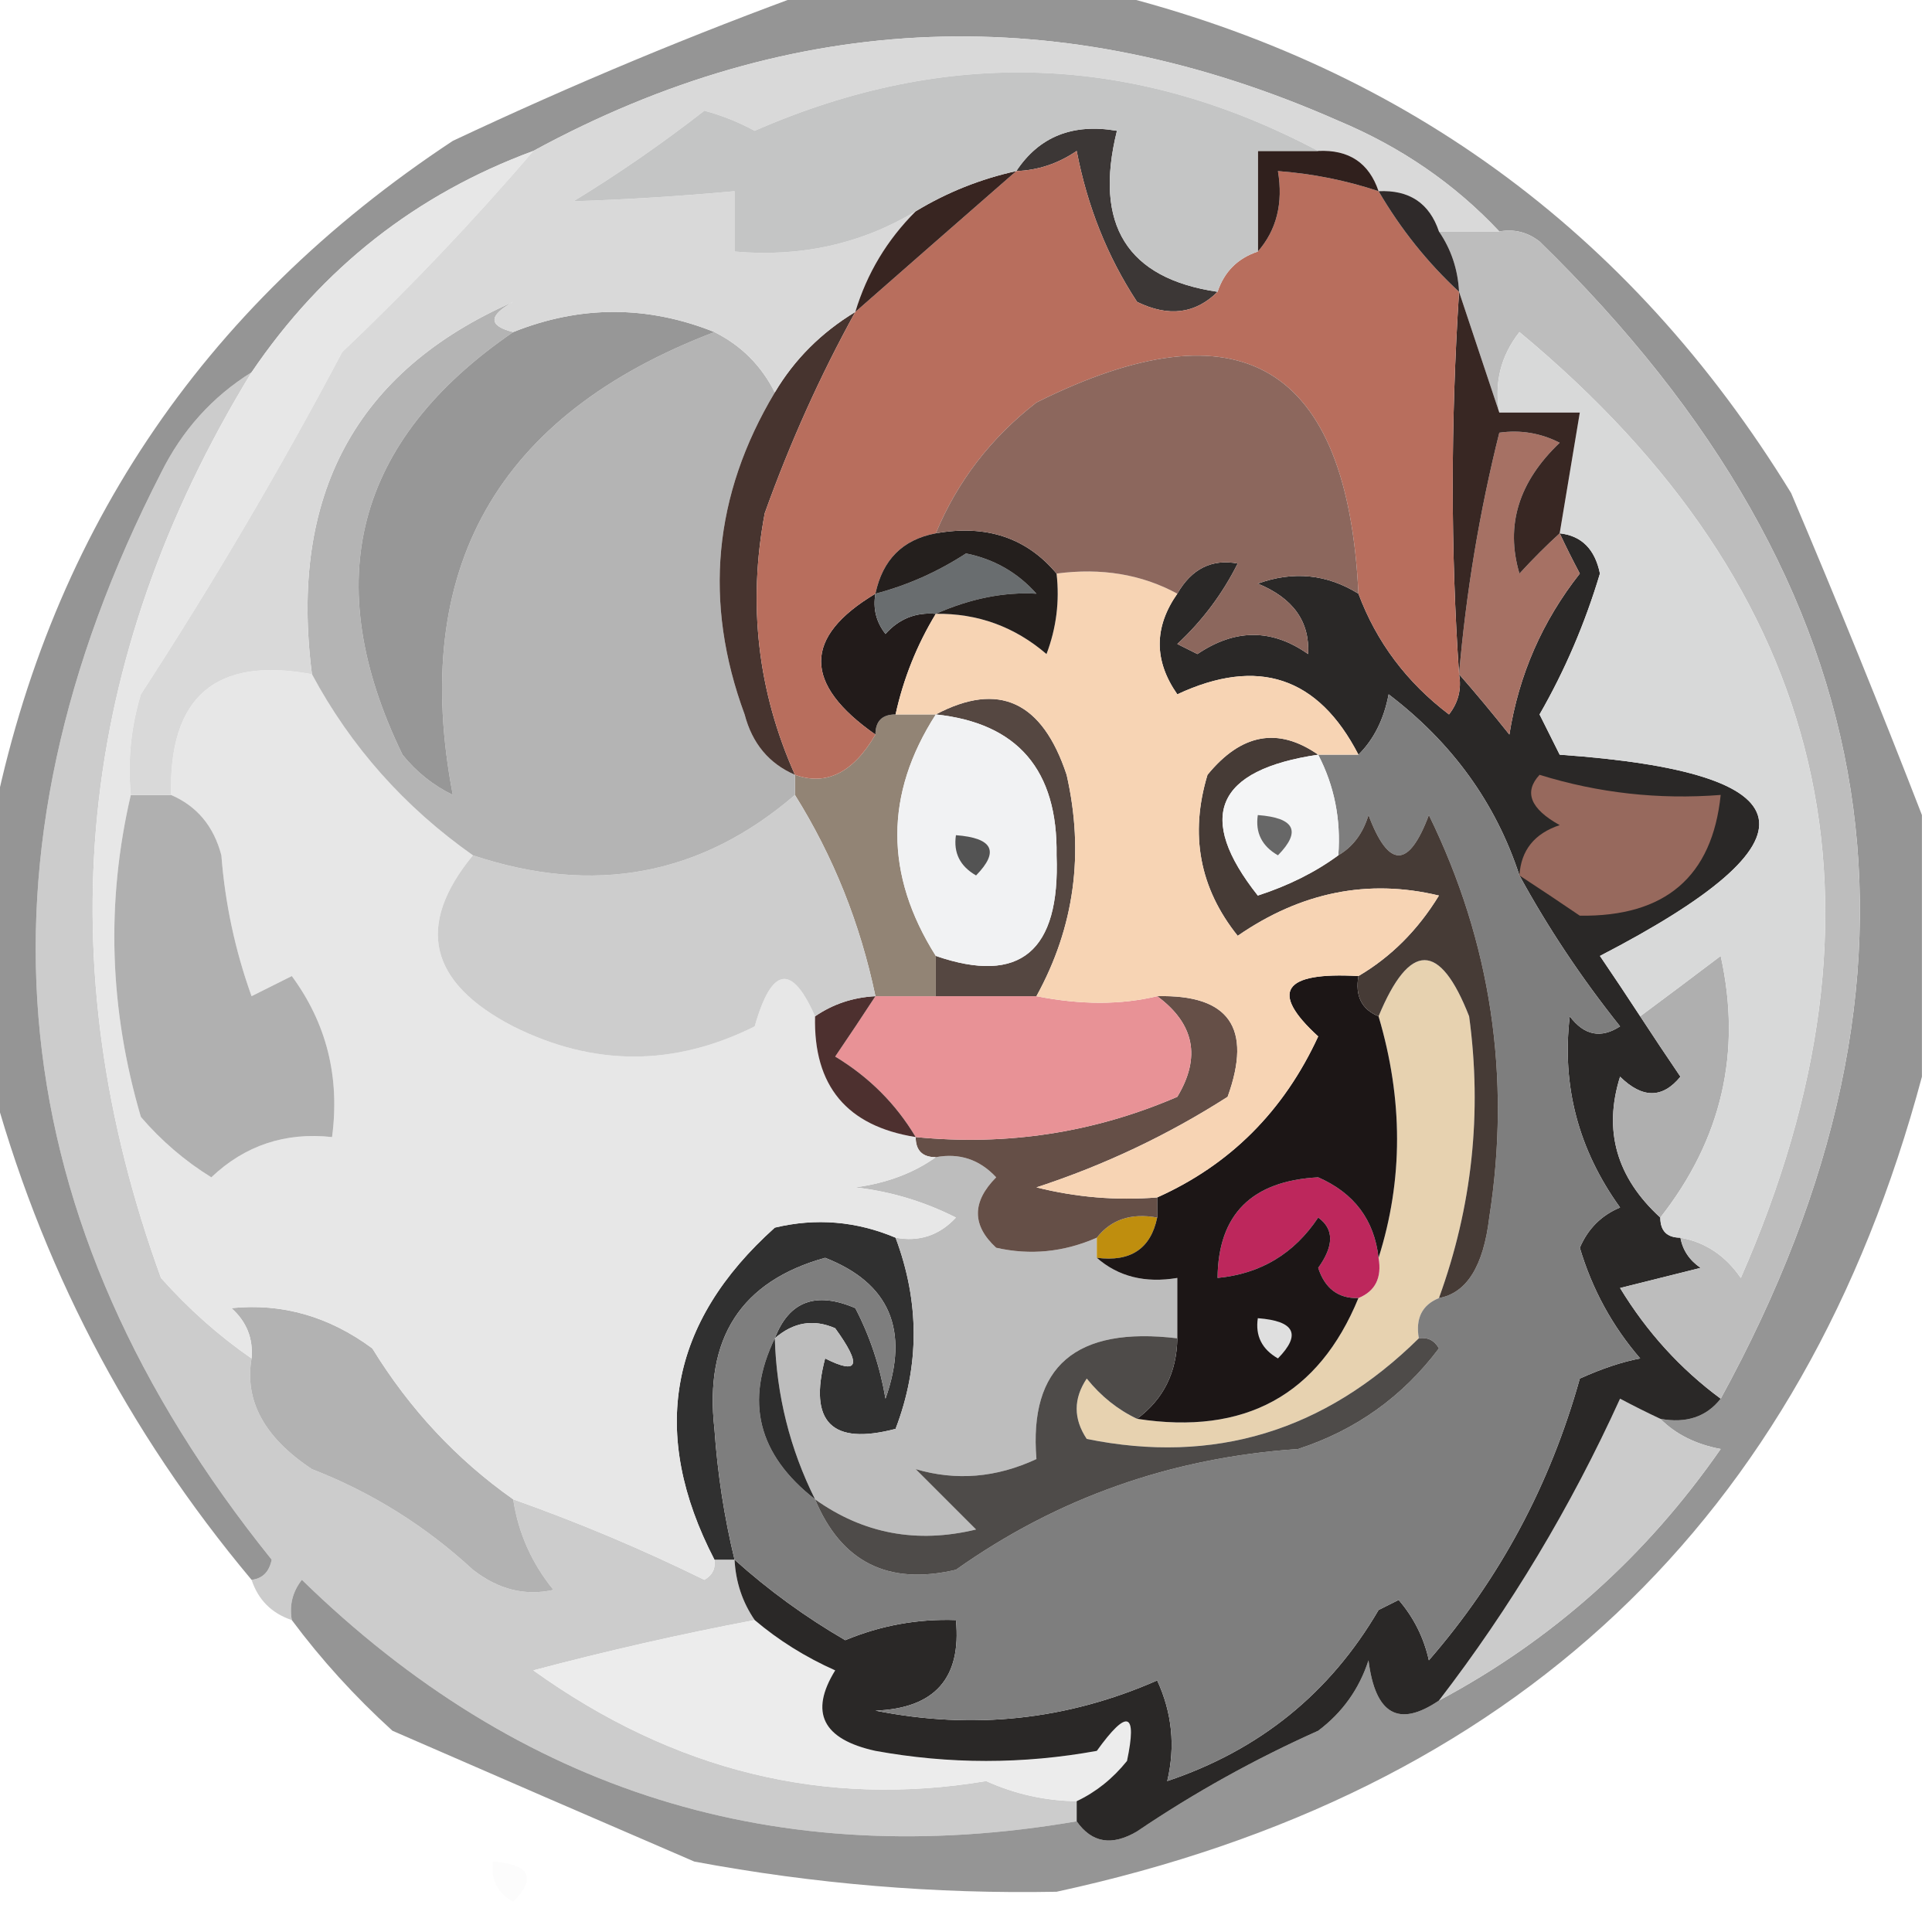<?xml version="1.0" encoding="UTF-8"?>
<!DOCTYPE svg PUBLIC "-//W3C//DTD SVG 1.1//EN" "http://www.w3.org/Graphics/SVG/1.1/DTD/svg11.dtd">
<svg xmlns="http://www.w3.org/2000/svg" version="1.1" width="96px" height="96px" style="shape-rendering:geometricPrecision; text-rendering:geometricPrecision; image-rendering:optimizeQuality; fill-rule:evenodd; clip-rule:evenodd" xmlns:xlink="http://www.w3.org/1999/xlink">
<g><path style="opacity:1" fill="#cccccc" d="M 12.5,18.5 C 3.781,32.769 2.281,47.769 8,63.5C 9.371,65.041 10.871,66.375 12.5,67.5C 12.139,69.605 13.139,71.438 15.5,73C 18.47,74.153 21.137,75.82 23.5,78C 24.759,78.982 26.092,79.315 27.5,79C 26.418,77.67 25.751,76.17 25.5,74.5C 28.744,75.649 31.911,76.982 35,78.5C 35.399,78.272 35.565,77.938 35.5,77.5C 35.833,77.5 36.167,77.5 36.5,77.5C 36.557,78.609 36.89,79.609 37.5,80.5C 33.84,81.193 30.173,82.026 26.5,83C 33.489,88.009 40.989,89.842 49,88.5C 50.44,89.148 51.94,89.481 53.5,89.5C 53.5,89.833 53.5,90.167 53.5,90.5C 38.651,93.051 25.817,89.051 15,78.5C 14.536,79.094 14.369,79.761 14.5,80.5C 13.5,80.167 12.833,79.5 12.5,78.5C 13.043,78.44 13.376,78.107 13.5,77.5C -0.014,60.698 -1.847,42.698 8,23.5C 9.049,21.383 10.549,19.716 12.5,18.5 Z"/></g>
<g><path style="opacity:1" fill="#959595" d="M 40.5,-0.5 C 45.167,-0.5 49.833,-0.5 54.5,-0.5C 69.461,3.063 80.961,11.396 89,24.5C 91.294,29.904 93.46,35.238 95.5,40.5C 95.5,44.833 95.5,49.167 95.5,53.5C 89.587,75.571 75.254,89.071 52.5,94C 46.468,94.115 40.468,93.615 34.5,92.5C 29.59,90.384 24.59,88.218 19.5,86C 17.627,84.296 15.96,82.463 14.5,80.5C 14.369,79.761 14.536,79.094 15,78.5C 25.817,89.051 38.651,93.051 53.5,90.5C 54.251,91.573 55.251,91.74 56.5,91C 59.339,89.08 62.339,87.413 65.5,86C 66.701,85.097 67.535,83.931 68,82.5C 68.335,85.19 69.501,85.856 71.5,84.5C 77.126,81.502 81.793,77.336 85.5,72C 84.263,71.768 83.263,71.268 82.5,70.5C 83.791,70.737 84.791,70.404 85.5,69.5C 97.106,48.318 94.106,29.151 76.5,12C 75.906,11.536 75.239,11.369 74.5,11.5C 72.287,9.14 69.621,7.306 66.5,6C 52.791,-0.048 39.458,0.452 26.5,7.5C 20.68,9.648 16.014,13.314 12.5,18.5C 10.549,19.716 9.049,21.383 8,23.5C -1.847,42.698 -0.014,60.698 13.5,77.5C 13.376,78.107 13.043,78.44 12.5,78.5C 6.299,71.097 1.966,62.763 -0.5,53.5C -0.5,49.5 -0.5,45.5 -0.5,41.5C 2.278,26.788 9.944,15.288 22.5,7C 28.49,4.179 34.49,1.679 40.5,-0.5 Z"/></g>
<g><path style="opacity:1" fill="#ececec" d="M 37.5,80.5 C 38.683,81.504 40.016,82.338 41.5,83C 40.209,85.09 40.876,86.424 43.5,87C 47.167,87.667 50.833,87.667 54.5,87C 56.015,84.894 56.515,85.061 56,87.5C 55.292,88.38 54.458,89.047 53.5,89.5C 51.94,89.481 50.44,89.148 49,88.5C 40.989,89.842 33.489,88.009 26.5,83C 30.173,82.026 33.84,81.193 37.5,80.5 Z"/></g>
<g><path style="opacity:1" fill="#cbcbcb" d="M 82.5,70.5 C 83.263,71.268 84.263,71.768 85.5,72C 81.793,77.336 77.126,81.502 71.5,84.5C 75.049,79.888 78.049,74.888 80.5,69.5C 81.183,69.863 81.85,70.196 82.5,70.5 Z"/></g>
<g><path style="opacity:1" fill="#303030" d="M 44.5,61.5 C 45.7,64.702 45.7,67.869 44.5,71C 41.333,71.833 40.167,70.667 41,67.5C 42.666,68.34 42.833,67.84 41.5,66C 40.423,65.53 39.423,65.697 38.5,66.5C 39.204,64.656 40.537,64.156 42.5,65C 43.227,66.399 43.727,67.899 44,69.5C 45.203,66.087 44.203,63.754 41,62.5C 36.823,63.661 34.99,66.495 35.5,71C 35.653,73.216 35.986,75.382 36.5,77.5C 36.167,77.5 35.833,77.5 35.5,77.5C 32.242,71.214 33.242,65.714 38.5,61C 40.545,60.51 42.545,60.676 44.5,61.5 Z"/></g>
<g><path style="opacity:1" fill="#2a2827" d="M 77.5,26.5 C 78.586,26.62 79.253,27.287 79.5,28.5C 78.758,30.98 77.758,33.313 76.5,35.5C 76.833,36.167 77.167,36.833 77.5,37.5C 90.015,38.381 90.681,41.715 79.5,47.5C 80.192,48.518 80.859,49.518 81.5,50.5C 82.141,51.482 82.808,52.482 83.5,53.5C 82.609,54.59 81.609,54.59 80.5,53.5C 79.659,56.179 80.325,58.513 82.5,60.5C 82.5,61.167 82.833,61.5 83.5,61.5C 83.611,62.117 83.944,62.617 84.5,63C 83.167,63.333 81.833,63.667 80.5,64C 81.833,66.191 83.5,68.024 85.5,69.5C 84.791,70.404 83.791,70.737 82.5,70.5C 81.85,70.196 81.183,69.863 80.5,69.5C 78.049,74.888 75.049,79.888 71.5,84.5C 69.501,85.856 68.335,85.19 68,82.5C 67.535,83.931 66.701,85.097 65.5,86C 62.339,87.413 59.339,89.08 56.5,91C 55.251,91.74 54.251,91.573 53.5,90.5C 53.5,90.167 53.5,89.833 53.5,89.5C 54.458,89.047 55.292,88.38 56,87.5C 56.515,85.061 56.015,84.894 54.5,87C 50.833,87.667 47.167,87.667 43.5,87C 40.876,86.424 40.209,85.09 41.5,83C 40.016,82.338 38.683,81.504 37.5,80.5C 36.89,79.609 36.557,78.609 36.5,77.5C 38.186,79.016 40.019,80.35 42,81.5C 43.766,80.766 45.599,80.433 47.5,80.5C 47.78,83.388 46.447,84.888 43.5,85C 48.36,85.968 53.026,85.468 57.5,83.5C 58.242,85.108 58.409,86.775 58,88.5C 62.587,86.963 66.087,84.13 68.5,80C 68.833,79.833 69.167,79.667 69.5,79.5C 70.251,80.376 70.751,81.376 71,82.5C 74.529,78.437 77.029,73.77 78.5,68.5C 79.603,68.002 80.603,67.669 81.5,67.5C 80.112,65.891 79.112,64.058 78.5,62C 78.905,61.055 79.572,60.388 80.5,60C 78.427,57.121 77.593,53.954 78,50.5C 78.718,51.451 79.551,51.617 80.5,51C 78.585,48.6 76.919,46.1 75.5,43.5C 74.328,39.907 72.161,36.907 69,34.5C 68.768,35.737 68.268,36.737 67.5,37.5C 65.506,33.63 62.506,32.63 58.5,34.5C 57.334,32.833 57.334,31.166 58.5,29.5C 59.212,28.261 60.212,27.761 61.5,28C 60.743,29.512 59.743,30.846 58.5,32C 58.833,32.167 59.167,32.333 59.5,32.5C 61.371,31.233 63.204,31.233 65,32.5C 65.088,30.887 64.255,29.72 62.5,29C 64.265,28.36 65.932,28.527 67.5,29.5C 68.398,31.905 69.898,33.905 72,35.5C 72.464,34.906 72.631,34.239 72.5,33.5C 73.315,34.429 74.148,35.429 75,36.5C 75.471,33.529 76.638,30.862 78.5,28.5C 78.137,27.817 77.804,27.15 77.5,26.5 Z"/></g>
<g><path style="opacity:1" fill="#bdbdbd" d="M 46.5,57.5 C 47.675,57.281 48.675,57.614 49.5,58.5C 48.289,59.72 48.289,60.887 49.5,62C 51.197,62.385 52.863,62.218 54.5,61.5C 54.5,61.833 54.5,62.167 54.5,62.5C 55.568,63.434 56.901,63.768 58.5,63.5C 58.5,64.5 58.5,65.5 58.5,66.5C 53.455,65.895 51.121,67.895 51.5,72.5C 49.51,73.427 47.51,73.594 45.5,73C 46.5,74 47.5,75 48.5,76C 45.562,76.712 42.896,76.212 40.5,74.5C 39.25,71.994 38.584,69.327 38.5,66.5C 39.423,65.697 40.423,65.53 41.5,66C 42.833,67.84 42.666,68.34 41,67.5C 40.167,70.667 41.333,71.833 44.5,71C 45.7,67.869 45.7,64.702 44.5,61.5C 45.675,61.719 46.675,61.386 47.5,60.5C 45.922,59.702 44.256,59.202 42.5,59C 44.058,58.79 45.392,58.29 46.5,57.5 Z"/></g>
<g><path style="opacity:1" fill="#e7d2b0" d="M 71.5,64.5 C 70.662,64.842 70.328,65.508 70.5,66.5C 65.816,71.119 60.316,72.785 54,71.5C 53.333,70.5 53.333,69.5 54,68.5C 54.708,69.38 55.542,70.047 56.5,70.5C 61.852,71.328 65.519,69.328 67.5,64.5C 68.338,64.158 68.672,63.492 68.5,62.5C 69.726,58.633 69.726,54.633 68.5,50.5C 70.045,46.778 71.545,46.778 73,50.5C 73.651,55.294 73.151,59.96 71.5,64.5 Z"/></g>
<g><path style="opacity:1" fill="#b2b2b2" d="M 25.5,74.5 C 25.751,76.17 26.418,77.67 27.5,79C 26.092,79.315 24.759,78.982 23.5,78C 21.137,75.82 18.47,74.153 15.5,73C 13.139,71.438 12.139,69.605 12.5,67.5C 12.586,66.504 12.252,65.671 11.5,65C 14.017,64.743 16.35,65.41 18.5,67C 20.361,70.025 22.695,72.525 25.5,74.5 Z"/></g>
<g><path style="opacity:1" fill="#bd275c" d="M 68.5,62.5 C 68.672,63.492 68.338,64.158 67.5,64.5C 66.503,64.53 65.836,64.03 65.5,63C 66.291,61.899 66.291,61.066 65.5,60.5C 64.305,62.297 62.638,63.297 60.5,63.5C 60.529,60.344 62.196,58.678 65.5,58.5C 67.288,59.283 68.288,60.616 68.5,62.5 Z"/></g>
<g><path style="opacity:1" fill="#bf8e0e" d="M 57.5,60.5 C 57.179,62.048 56.179,62.715 54.5,62.5C 54.5,62.167 54.5,61.833 54.5,61.5C 55.209,60.596 56.209,60.263 57.5,60.5 Z"/></g>
<g><path style="opacity:1" fill="#1c1616" d="M 67.5,48.5 C 67.328,49.492 67.662,50.158 68.5,50.5C 69.726,54.633 69.726,58.633 68.5,62.5C 68.288,60.616 67.288,59.283 65.5,58.5C 62.196,58.678 60.529,60.344 60.5,63.5C 62.638,63.297 64.305,62.297 65.5,60.5C 66.291,61.066 66.291,61.899 65.5,63C 65.836,64.03 66.503,64.53 67.5,64.5C 65.519,69.328 61.852,71.328 56.5,70.5C 57.806,69.533 58.473,68.199 58.5,66.5C 58.5,65.5 58.5,64.5 58.5,63.5C 56.901,63.768 55.568,63.434 54.5,62.5C 56.179,62.715 57.179,62.048 57.5,60.5C 57.5,60.167 57.5,59.833 57.5,59.5C 61.123,57.877 63.79,55.21 65.5,51.5C 63.076,49.286 63.743,48.286 67.5,48.5 Z"/></g>
<g><path style="opacity:1" fill="#afafaf" d="M 82.5,60.5 C 80.325,58.513 79.659,56.179 80.5,53.5C 81.609,54.59 82.609,54.59 83.5,53.5C 82.808,52.482 82.141,51.482 81.5,50.5C 82.815,49.524 84.148,48.524 85.5,47.5C 86.556,52.277 85.556,56.611 82.5,60.5 Z"/></g>
<g><path style="opacity:1" fill="#654f47" d="M 57.5,49.5 C 61.071,49.408 62.238,51.074 61,54.5C 58.03,56.401 54.864,57.901 51.5,59C 53.473,59.495 55.473,59.662 57.5,59.5C 57.5,59.833 57.5,60.167 57.5,60.5C 56.209,60.263 55.209,60.596 54.5,61.5C 52.863,62.218 51.197,62.385 49.5,62C 48.289,60.887 48.289,59.72 49.5,58.5C 48.675,57.614 47.675,57.281 46.5,57.5C 45.833,57.5 45.5,57.167 45.5,56.5C 50.041,56.948 54.374,56.281 58.5,54.5C 59.684,52.533 59.35,50.866 57.5,49.5 Z"/></g>
<g><path style="opacity:1" fill="#e7e7e7" d="M 26.5,7.5 C 23.589,10.908 20.423,14.242 17,17.5C 13.932,23.299 10.599,28.966 7,34.5C 6.506,36.134 6.34,37.801 6.5,39.5C 5.26,44.812 5.427,50.145 7,55.5C 8.019,56.687 9.186,57.687 10.5,58.5C 12.173,56.914 14.173,56.247 16.5,56.5C 16.896,53.518 16.229,50.851 14.5,48.5C 13.833,48.833 13.167,49.167 12.5,49.5C 11.686,47.234 11.186,44.901 11,42.5C 10.623,41.058 9.79,40.058 8.5,39.5C 8.384,34.615 10.717,32.615 15.5,33.5C 17.43,37.1 20.097,40.1 23.5,42.5C 20.635,45.989 21.302,48.822 25.5,51C 29.5,53 33.5,53 37.5,51C 38.342,48.033 39.342,47.866 40.5,50.5C 40.414,53.958 42.081,55.958 45.5,56.5C 45.5,57.167 45.833,57.5 46.5,57.5C 45.392,58.29 44.058,58.79 42.5,59C 44.256,59.202 45.922,59.702 47.5,60.5C 46.675,61.386 45.675,61.719 44.5,61.5C 42.545,60.676 40.545,60.51 38.5,61C 33.242,65.714 32.242,71.214 35.5,77.5C 35.565,77.938 35.399,78.272 35,78.5C 31.911,76.982 28.744,75.649 25.5,74.5C 22.695,72.525 20.361,70.025 18.5,67C 16.35,65.41 14.017,64.743 11.5,65C 12.252,65.671 12.586,66.504 12.5,67.5C 10.871,66.375 9.371,65.041 8,63.5C 2.281,47.769 3.781,32.769 12.5,18.5C 16.014,13.314 20.68,9.648 26.5,7.5 Z"/></g>
<g><path style="opacity:1" fill="#7e7e7e" d="M 75.5,43.5 C 76.919,46.1 78.585,48.6 80.5,51C 79.551,51.617 78.718,51.451 78,50.5C 77.593,53.954 78.427,57.121 80.5,60C 79.572,60.388 78.905,61.055 78.5,62C 79.112,64.058 80.112,65.891 81.5,67.5C 80.603,67.669 79.603,68.002 78.5,68.5C 77.029,73.77 74.529,78.437 71,82.5C 70.751,81.376 70.251,80.376 69.5,79.5C 69.167,79.667 68.833,79.833 68.5,80C 66.087,84.13 62.587,86.963 58,88.5C 58.409,86.775 58.242,85.108 57.5,83.5C 53.026,85.468 48.36,85.968 43.5,85C 46.447,84.888 47.78,83.388 47.5,80.5C 45.599,80.433 43.766,80.766 42,81.5C 40.019,80.35 38.186,79.016 36.5,77.5C 35.986,75.382 35.653,73.216 35.5,71C 34.99,66.495 36.823,63.661 41,62.5C 44.203,63.754 45.203,66.087 44,69.5C 43.727,67.899 43.227,66.399 42.5,65C 40.537,64.156 39.204,64.656 38.5,66.5C 36.993,69.618 37.66,72.285 40.5,74.5C 41.806,77.626 44.14,78.793 47.5,78C 52.541,74.427 58.208,72.427 64.5,72C 67.362,71.07 69.695,69.403 71.5,67C 71.272,66.601 70.938,66.435 70.5,66.5C 70.328,65.508 70.662,64.842 71.5,64.5C 72.876,64.252 73.71,62.919 74,60.5C 75.092,53.498 74.092,46.832 71,40.5C 70,43.167 69,43.167 68,40.5C 67.722,41.416 67.222,42.083 66.5,42.5C 66.634,40.709 66.301,39.042 65.5,37.5C 66.167,37.5 66.833,37.5 67.5,37.5C 68.268,36.737 68.768,35.737 69,34.5C 72.161,36.907 74.328,39.907 75.5,43.5 Z"/></g>
<g><path style="opacity:1" fill="#4e4b49" d="M 58.5,66.5 C 58.473,68.199 57.806,69.533 56.5,70.5C 55.542,70.047 54.708,69.38 54,68.5C 53.333,69.5 53.333,70.5 54,71.5C 60.316,72.785 65.816,71.119 70.5,66.5C 70.938,66.435 71.272,66.601 71.5,67C 69.695,69.403 67.362,71.07 64.5,72C 58.208,72.427 52.541,74.427 47.5,78C 44.14,78.793 41.806,77.626 40.5,74.5C 42.896,76.212 45.562,76.712 48.5,76C 47.5,75 46.5,74 45.5,73C 47.51,73.594 49.51,73.427 51.5,72.5C 51.121,67.895 53.455,65.895 58.5,66.5 Z"/></g>
<g><path style="opacity:1" fill="#2d2d2d" d="M 38.5,66.5 C 38.584,69.327 39.25,71.994 40.5,74.5C 37.66,72.285 36.993,69.618 38.5,66.5 Z"/></g>
<g><path style="opacity:1" fill="#dfdfdf" d="M 62.5,65.5 C 64.337,65.639 64.67,66.306 63.5,67.5C 62.703,67.043 62.369,66.376 62.5,65.5 Z"/></g>
<g><path style="opacity:1" fill="#463b36" d="M 65.5,37.5 C 60.404,38.255 59.404,40.589 62.5,44.5C 64.025,44.006 65.359,43.339 66.5,42.5C 67.222,42.083 67.722,41.416 68,40.5C 69,43.167 70,43.167 71,40.5C 74.092,46.832 75.092,53.498 74,60.5C 73.71,62.919 72.876,64.252 71.5,64.5C 73.151,59.96 73.651,55.294 73,50.5C 71.545,46.778 70.045,46.778 68.5,50.5C 67.662,50.158 67.328,49.492 67.5,48.5C 69.118,47.549 70.451,46.216 71.5,44.5C 67.988,43.656 64.655,44.322 61.5,46.5C 59.605,44.133 59.105,41.466 60,38.5C 61.678,36.447 63.511,36.113 65.5,37.5 Z"/></g>
<g><path style="opacity:1" fill="#e89296" d="M 43.5,49.5 C 44.5,49.5 45.5,49.5 46.5,49.5C 48.167,49.5 49.833,49.5 51.5,49.5C 53.703,49.935 55.703,49.935 57.5,49.5C 59.35,50.866 59.684,52.533 58.5,54.5C 54.374,56.281 50.041,56.948 45.5,56.5C 44.521,54.855 43.188,53.521 41.5,52.5C 42.193,51.482 42.859,50.482 43.5,49.5 Z"/></g>
<g><path style="opacity:1" fill="#4d302f" d="M 43.5,49.5 C 42.859,50.482 42.193,51.482 41.5,52.5C 43.188,53.521 44.521,54.855 45.5,56.5C 42.081,55.958 40.414,53.958 40.5,50.5C 41.391,49.89 42.391,49.557 43.5,49.5 Z"/></g>
<g><path style="opacity:1" fill="#b0b0b0" d="M 6.5,39.5 C 7.167,39.5 7.833,39.5 8.5,39.5C 9.79,40.058 10.623,41.058 11,42.5C 11.186,44.901 11.686,47.234 12.5,49.5C 13.167,49.167 13.833,48.833 14.5,48.5C 16.229,50.851 16.896,53.518 16.5,56.5C 14.173,56.247 12.173,56.914 10.5,58.5C 9.186,57.687 8.019,56.687 7,55.5C 5.427,50.145 5.26,44.812 6.5,39.5 Z"/></g>
<g><path style="opacity:1" fill="#554741" d="M 46.5,35.5 C 49.625,33.848 51.792,34.848 53,38.5C 53.888,42.402 53.388,46.069 51.5,49.5C 49.833,49.5 48.167,49.5 46.5,49.5C 46.5,48.833 46.5,48.167 46.5,47.5C 50.683,48.943 52.683,47.276 52.5,42.5C 52.568,38.264 50.568,35.931 46.5,35.5 Z"/></g>
<g><path style="opacity:1" fill="#928475" d="M 44.5,35.5 C 45.167,35.5 45.833,35.5 46.5,35.5C 43.952,39.461 43.952,43.461 46.5,47.5C 46.5,48.167 46.5,48.833 46.5,49.5C 45.5,49.5 44.5,49.5 43.5,49.5C 42.743,45.889 41.41,42.555 39.5,39.5C 39.5,39.167 39.5,38.833 39.5,38.5C 41.066,39.061 42.399,38.394 43.5,36.5C 43.5,35.833 43.833,35.5 44.5,35.5 Z"/></g>
<g><path style="opacity:1" fill="#cdcdcd" d="M 39.5,39.5 C 41.41,42.555 42.743,45.889 43.5,49.5C 42.391,49.557 41.391,49.89 40.5,50.5C 39.342,47.866 38.342,48.033 37.5,51C 33.5,53 29.5,53 25.5,51C 21.302,48.822 20.635,45.989 23.5,42.5C 29.509,44.508 34.843,43.508 39.5,39.5 Z"/></g>
<g><path style="opacity:1" fill="#97695d" d="M 75.5,43.5 C 75.577,42.25 76.244,41.417 77.5,41C 76.04,40.189 75.707,39.355 76.5,38.5C 79.421,39.407 82.421,39.74 85.5,39.5C 85.081,43.559 82.748,45.559 78.5,45.5C 77.482,44.807 76.482,44.141 75.5,43.5 Z"/></g>
<g><path style="opacity:1" fill="#f4f5f6" d="M 65.5,37.5 C 66.301,39.042 66.634,40.709 66.5,42.5C 65.359,43.339 64.025,44.006 62.5,44.5C 59.404,40.589 60.404,38.255 65.5,37.5 Z"/></g>
<g><path style="opacity:1" fill="#676767" d="M 62.5,40.5 C 64.337,40.639 64.67,41.306 63.5,42.5C 62.703,42.043 62.369,41.376 62.5,40.5 Z"/></g>
<g><path style="opacity:1" fill="#f1f2f3" d="M 46.5,35.5 C 50.568,35.931 52.568,38.264 52.5,42.5C 52.683,47.276 50.683,48.943 46.5,47.5C 43.952,43.461 43.952,39.461 46.5,35.5 Z"/></g>
<g><path style="opacity:1" fill="#535353" d="M 47.5,41.5 C 49.337,41.639 49.67,42.306 48.5,43.5C 47.703,43.043 47.369,42.376 47.5,41.5 Z"/></g>
<g><path style="opacity:1" fill="#bdbdbd" d="M 71.5,11.5 C 72.5,11.5 73.5,11.5 74.5,11.5C 75.239,11.369 75.906,11.536 76.5,12C 94.106,29.151 97.106,48.318 85.5,69.5C 83.5,68.024 81.833,66.191 80.5,64C 81.833,63.667 83.167,63.333 84.5,63C 83.944,62.617 83.611,62.117 83.5,61.5C 84.735,61.721 85.735,62.388 86.5,63.5C 94.622,44.993 90.956,29.326 75.5,16.5C 74.571,17.689 74.238,19.022 74.5,20.5C 73.833,18.5 73.167,16.5 72.5,14.5C 72.443,13.391 72.11,12.391 71.5,11.5 Z"/></g>
<g><path style="opacity:1" fill="#d8d9d9" d="M 83.5,61.5 C 82.833,61.5 82.5,61.167 82.5,60.5C 85.556,56.611 86.556,52.277 85.5,47.5C 84.148,48.524 82.815,49.524 81.5,50.5C 80.859,49.518 80.192,48.518 79.5,47.5C 90.681,41.715 90.015,38.381 77.5,37.5C 77.167,36.833 76.833,36.167 76.5,35.5C 77.758,33.313 78.758,30.98 79.5,28.5C 79.253,27.287 78.586,26.62 77.5,26.5C 77.833,24.5 78.167,22.5 78.5,20.5C 77.167,20.5 75.833,20.5 74.5,20.5C 74.238,19.022 74.571,17.689 75.5,16.5C 90.956,29.326 94.622,44.993 86.5,63.5C 85.735,62.388 84.735,61.721 83.5,61.5 Z"/></g>
<g><path style="opacity:1" fill="#221b1a" d="M 43.5,29.5 C 43.369,30.239 43.536,30.906 44,31.5C 44.671,30.748 45.504,30.414 46.5,30.5C 45.559,32.05 44.892,33.716 44.5,35.5C 43.833,35.5 43.5,35.833 43.5,36.5C 39.9,33.984 39.9,31.651 43.5,29.5 Z"/></g>
<g><path style="opacity:1" fill="#f7d4b4" d="M 52.5,28.5 C 54.735,28.205 56.735,28.539 58.5,29.5C 57.334,31.166 57.334,32.833 58.5,34.5C 62.506,32.63 65.506,33.63 67.5,37.5C 66.833,37.5 66.167,37.5 65.5,37.5C 63.511,36.113 61.678,36.447 60,38.5C 59.105,41.466 59.605,44.133 61.5,46.5C 64.655,44.322 67.988,43.656 71.5,44.5C 70.451,46.216 69.118,47.549 67.5,48.5C 63.743,48.286 63.076,49.286 65.5,51.5C 63.79,55.21 61.123,57.877 57.5,59.5C 55.473,59.662 53.473,59.495 51.5,59C 54.864,57.901 58.03,56.401 61,54.5C 62.238,51.074 61.071,49.408 57.5,49.5C 55.703,49.935 53.703,49.935 51.5,49.5C 53.388,46.069 53.888,42.402 53,38.5C 51.792,34.848 49.625,33.848 46.5,35.5C 45.833,35.5 45.167,35.5 44.5,35.5C 44.892,33.716 45.559,32.05 46.5,30.5C 48.582,30.472 50.416,31.139 52,32.5C 52.49,31.207 52.657,29.873 52.5,28.5 Z"/></g>
<g><path style="opacity:1" fill="#a67164" d="M 77.5,26.5 C 77.804,27.15 78.137,27.817 78.5,28.5C 76.638,30.862 75.471,33.529 75,36.5C 74.148,35.429 73.315,34.429 72.5,33.5C 72.848,29.443 73.514,25.443 74.5,21.5C 75.552,21.351 76.552,21.517 77.5,22C 75.459,23.941 74.792,26.108 75.5,28.5C 76.182,27.757 76.849,27.091 77.5,26.5 Z"/></g>
<g><path style="opacity:1" fill="#382723" d="M 72.5,14.5 C 73.167,16.5 73.833,18.5 74.5,20.5C 75.833,20.5 77.167,20.5 78.5,20.5C 78.167,22.5 77.833,24.5 77.5,26.5C 76.849,27.091 76.182,27.757 75.5,28.5C 74.792,26.108 75.459,23.941 77.5,22C 76.552,21.517 75.552,21.351 74.5,21.5C 73.514,25.443 72.848,29.443 72.5,33.5C 72.08,27.355 72.08,21.022 72.5,14.5 Z"/></g>
<g><path style="opacity:1" fill="#b4b4b4" d="M 25.5,16.5 C 17.651,21.885 15.818,28.885 20,37.5C 20.689,38.357 21.522,39.023 22.5,39.5C 20.353,28.285 24.686,20.619 35.5,16.5C 36.833,17.167 37.833,18.167 38.5,19.5C 35.445,24.605 34.945,29.938 37,35.5C 37.377,36.942 38.21,37.942 39.5,38.5C 39.5,38.833 39.5,39.167 39.5,39.5C 34.843,43.508 29.509,44.508 23.5,42.5C 20.097,40.1 17.43,37.1 15.5,33.5C 14.357,24.601 17.691,18.434 25.5,15C 24.262,15.69 24.262,16.19 25.5,16.5 Z"/></g>
<g><path style="opacity:1" fill="#47342f" d="M 42.5,15.5 C 40.755,18.663 39.255,21.996 38,25.5C 37.15,30.021 37.65,34.355 39.5,38.5C 38.21,37.942 37.377,36.942 37,35.5C 34.945,29.938 35.445,24.605 38.5,19.5C 39.472,17.861 40.806,16.527 42.5,15.5 Z"/></g>
<g><path style="opacity:1" fill="#979797" d="M 35.5,16.5 C 24.686,20.619 20.353,28.285 22.5,39.5C 21.522,39.023 20.689,38.357 20,37.5C 15.818,28.885 17.651,21.885 25.5,16.5C 28.833,15.167 32.167,15.167 35.5,16.5 Z"/></g>
<g><path style="opacity:1" fill="#3c3736" d="M 60.5,14.5 C 59.399,15.598 58.066,15.765 56.5,15C 55.029,12.757 54.029,10.257 53.5,7.5C 52.583,8.127 51.583,8.461 50.5,8.5C 51.635,6.787 53.302,6.12 55.5,6.5C 54.34,11.175 56.006,13.841 60.5,14.5 Z"/></g>
<g><path style="opacity:1" fill="#d9d9d9" d="M 74.5,11.5 C 73.5,11.5 72.5,11.5 71.5,11.5C 71.027,10.094 70.027,9.427 68.5,9.5C 68.027,8.094 67.027,7.427 65.5,7.5C 56.368,2.656 47.035,2.322 37.5,6.5C 36.706,6.069 35.873,5.735 35,5.5C 32.913,7.126 30.747,8.626 28.5,10C 31.119,9.917 33.786,9.75 36.5,9.5C 36.5,10.5 36.5,11.5 36.5,12.5C 39.785,12.79 42.785,12.123 45.5,10.5C 44.075,11.922 43.075,13.589 42.5,15.5C 40.806,16.527 39.472,17.861 38.5,19.5C 37.833,18.167 36.833,17.167 35.5,16.5C 32.167,15.167 28.833,15.167 25.5,16.5C 24.262,16.19 24.262,15.69 25.5,15C 17.691,18.434 14.357,24.601 15.5,33.5C 10.717,32.615 8.384,34.615 8.5,39.5C 7.833,39.5 7.167,39.5 6.5,39.5C 6.34,37.801 6.506,36.134 7,34.5C 10.599,28.966 13.932,23.299 17,17.5C 20.423,14.242 23.589,10.908 26.5,7.5C 39.458,0.452 52.791,-0.048 66.5,6C 69.621,7.306 72.287,9.14 74.5,11.5 Z"/></g>
<g><path style="opacity:1" fill="#b86e5d" d="M 60.5,14.5 C 60.833,13.5 61.5,12.833 62.5,12.5C 63.434,11.432 63.768,10.099 63.5,8.5C 65.216,8.629 66.883,8.962 68.5,9.5C 69.604,11.389 70.937,13.055 72.5,14.5C 72.08,21.022 72.08,27.355 72.5,33.5C 72.631,34.239 72.464,34.906 72,35.5C 69.898,33.905 68.398,31.905 67.5,29.5C 66.959,18.114 61.626,14.947 51.5,20C 49.234,21.758 47.568,23.925 46.5,26.5C 44.856,26.81 43.856,27.81 43.5,29.5C 39.9,31.651 39.9,33.984 43.5,36.5C 42.399,38.394 41.066,39.061 39.5,38.5C 37.65,34.355 37.15,30.021 38,25.5C 39.255,21.996 40.755,18.663 42.5,15.5C 45.192,13.138 47.859,10.804 50.5,8.5C 51.583,8.461 52.583,8.127 53.5,7.5C 54.029,10.257 55.029,12.757 56.5,15C 58.066,15.765 59.399,15.598 60.5,14.5 Z"/></g>
<g><path style="opacity:1" fill="#696d6f" d="M 46.5,30.5 C 45.504,30.414 44.671,30.748 44,31.5C 43.536,30.906 43.369,30.239 43.5,29.5C 45.094,29.081 46.594,28.414 48,27.5C 49.395,27.78 50.562,28.447 51.5,29.5C 49.891,29.407 48.224,29.74 46.5,30.5 Z"/></g>
<g><path style="opacity:1" fill="#241f1d" d="M 46.5,26.5 C 49.01,26.053 51.01,26.72 52.5,28.5C 52.657,29.873 52.49,31.207 52,32.5C 50.416,31.139 48.582,30.472 46.5,30.5C 48.224,29.74 49.891,29.407 51.5,29.5C 50.562,28.447 49.395,27.78 48,27.5C 46.594,28.414 45.094,29.081 43.5,29.5C 43.856,27.81 44.856,26.81 46.5,26.5 Z"/></g>
<g><path style="opacity:1" fill="#8c675d" d="M 67.5,29.5 C 65.932,28.527 64.265,28.36 62.5,29C 64.255,29.72 65.088,30.887 65,32.5C 63.204,31.233 61.371,31.233 59.5,32.5C 59.167,32.333 58.833,32.167 58.5,32C 59.743,30.846 60.743,29.512 61.5,28C 60.212,27.761 59.212,28.261 58.5,29.5C 56.735,28.539 54.735,28.205 52.5,28.5C 51.01,26.72 49.01,26.053 46.5,26.5C 47.568,23.925 49.234,21.758 51.5,20C 61.626,14.947 66.959,18.114 67.5,29.5 Z"/></g>
<g><path style="opacity:1" fill="#30201d" d="M 65.5,7.5 C 67.027,7.427 68.027,8.094 68.5,9.5C 66.883,8.962 65.216,8.629 63.5,8.5C 63.768,10.099 63.434,11.432 62.5,12.5C 62.5,10.833 62.5,9.167 62.5,7.5C 63.5,7.5 64.5,7.5 65.5,7.5 Z"/></g>
<g><path style="opacity:1" fill="#382521" d="M 50.5,8.5 C 47.859,10.804 45.192,13.138 42.5,15.5C 43.075,13.589 44.075,11.922 45.5,10.5C 47.05,9.559 48.716,8.893 50.5,8.5 Z"/></g>
<g><path style="opacity:1" fill="#2f2a2a" d="M 68.5,9.5 C 70.027,9.427 71.027,10.094 71.5,11.5C 72.11,12.391 72.443,13.391 72.5,14.5C 70.937,13.055 69.604,11.389 68.5,9.5 Z"/></g>
<g><path style="opacity:1" fill="#c4c5c5" d="M 65.5,7.5 C 64.5,7.5 63.5,7.5 62.5,7.5C 62.5,9.167 62.5,10.833 62.5,12.5C 61.5,12.833 60.833,13.5 60.5,14.5C 56.006,13.841 54.34,11.175 55.5,6.5C 53.302,6.12 51.635,6.787 50.5,8.5C 48.716,8.893 47.05,9.559 45.5,10.5C 42.785,12.123 39.785,12.79 36.5,12.5C 36.5,11.5 36.5,10.5 36.5,9.5C 33.786,9.75 31.119,9.917 28.5,10C 30.747,8.626 32.913,7.126 35,5.5C 35.873,5.735 36.706,6.069 37.5,6.5C 47.035,2.322 56.368,2.656 65.5,7.5 Z"/></g>
<g><path style="opacity:0.012" fill="#323341" d="M 24.5,92.5 C 26.337,92.639 26.67,93.306 25.5,94.5C 24.703,94.043 24.369,93.376 24.5,92.5 Z"/></g>
<g><path style="opacity:0.006" fill="#d0d1d5" d="M 34.5,92.5 C 35.475,94.54 34.808,94.873 32.5,93.5C 32.957,92.703 33.624,92.369 34.5,92.5 Z"/></g>
</svg>
